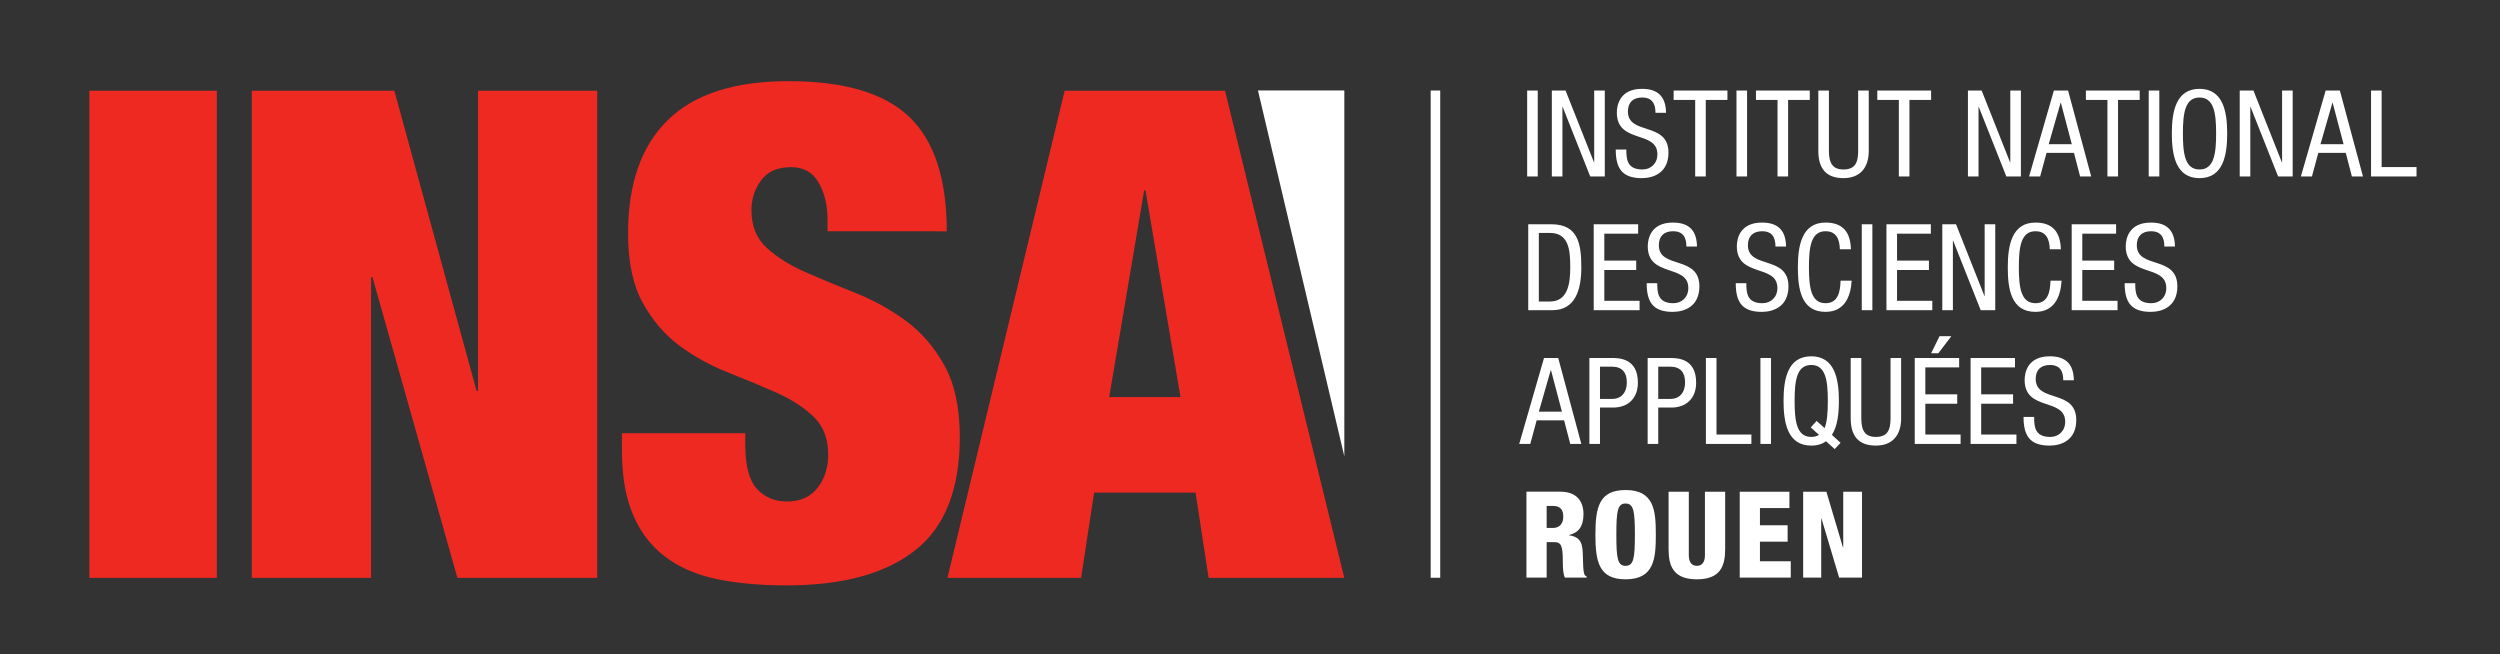 <?xml version="1.0" encoding="UTF-8" standalone="no"?>
<!-- Created with Inkscape (http://www.inkscape.org/) -->

<svg
   xmlns:dc="http://purl.org/dc/elements/1.1/"
   xmlns:cc="http://creativecommons.org/ns#"
   xmlns:rdf="http://www.w3.org/1999/02/22-rdf-syntax-ns#"
   xmlns:svg="http://www.w3.org/2000/svg"
   xmlns="http://www.w3.org/2000/svg"
   xmlns:sodipodi="http://sodipodi.sourceforge.net/DTD/sodipodi-0.dtd"
   xmlns:inkscape="http://www.inkscape.org/namespaces/inkscape"
   id="svg2985"
   version="1.1"
   inkscape:version="0.48.4 r9939"
   width="817.819"
   height="214.096"
   xml:space="preserve"
   sodipodi:docname="Logo_INSAROUEN2014.pdf"><rect width="100%" height="100%" fill="#333333" stroke="none"/><defs
     id="defs2989"><clipPath
       clipPathUnits="userSpaceOnUse"
       id="clipPath2999"><path
         d="m 0,171.277 654.255,0 L 654.255,0 0,0 0,171.277 z"
         id="path3001" /></clipPath></defs><sodipodi:namedview
     pagecolor="#ffffff"
     bordercolor="#666666"
     borderopacity="1"
     objecttolerance="10"
     gridtolerance="10"
     guidetolerance="10"
     inkscape:pageopacity="0"
     inkscape:pageshadow="2"
     inkscape:window-width="1366"
     inkscape:window-height="705"
     id="namedview2987"
     showgrid="false"
     inkscape:zoom="0.85838093"
     inkscape:cx="593.7913"
     inkscape:cy="249.71661"
     inkscape:window-x="-8"
     inkscape:window-y="-8"
     inkscape:window-maximized="1"
     inkscape:current-layer="g2997" /><g
     id="g2993"
     inkscape:groupmode="layer"
     inkscape:label="Logo_INSAROUEN2014"
     transform="matrix(1.25,0,0,-1.25,0,214.096)"><g
       id="g2995"><g
         id="g2997"
         clip-path="url(#clipPath2999)"><path
           d="m 399.661,125.099 2.771,0 0,22.487 -2.771,0 0,-22.487 z m 6.457,0 2.772,0 0,18.204 0.063,0 7.212,-18.204 3.812,0 0,22.486 -2.773,0 0,-18.771 -0.062,0 -7.433,18.771 -3.591,0 0,-22.486 z m 29.891,16.66 c -0.062,4.126 -2.015,6.268 -6.298,6.268 -5.701,0 -6.583,-4.127 -6.583,-6.205 0,-8.251 10.614,-4.566 10.614,-10.928 0,-2.394 -1.701,-3.968 -3.905,-3.968 -4.063,0 -4.221,2.708 -4.221,5.228 l -2.771,0 c 0,-4.787 1.543,-7.496 6.803,-7.496 3.181,0 6.992,1.48 6.992,6.676 0,8.221 -10.614,4.441 -10.614,10.771 0,2.394 1.386,3.654 3.716,3.654 2.646,0 3.496,-1.638 3.496,-4 l 2.771,0 z m 10.396,3.369 5.669,0 0,2.457 -14.077,0 0,-2.457 5.637,0 0,-20.029 2.771,0 0,20.029 z m 8.034,-20.029 2.771,0 0,22.487 -2.771,0 0,-22.487 z m 13.512,20.029 5.669,0 0,2.457 -14.078,0 0,-2.457 5.638,0 0,-20.029 2.771,0 0,20.029 z m 7.908,-13.353 c 0,-4.629 2.079,-7.117 6.582,-7.117 4.41,0 6.614,2.802 6.614,7.117 l 0,15.81 -2.771,0 0,-15.81 c 0,-3.15 -0.882,-4.849 -3.843,-4.849 -2.74,0 -3.811,1.543 -3.811,4.849 l 0,15.81 -2.771,0 0,-15.81 z m 23.844,13.353 5.669,0 0,2.457 -14.078,0 0,-2.457 5.639,0 0,-20.029 2.77,0 0,20.029 z m 15.31,-20.029 2.772,0 0,18.204 0.064,0 7.212,-18.204 3.81,0 0,22.486 -2.772,0 0,-18.771 -0.063,0 -7.432,18.771 -3.591,0 0,-22.486 z m 16.004,0 2.896,0 1.669,6.172 7.181,0 1.606,-6.172 2.899,0 -6.048,22.486 -3.716,0 -6.487,-22.486 z m 8.251,19.306 0.062,0 2.866,-10.866 -6.047,0 3.119,10.866 z m 15.025,0.723 5.669,0 0,2.457 -14.078,0 0,-2.457 5.637,0 0,-20.029 2.772,0 0,20.029 z m 8.033,-20.029 2.771,0 0,22.487 -2.771,0 0,-22.487 z m 13.292,22.928 c -6.204,0 -7.244,-6.016 -7.244,-11.685 0,-5.669 1.04,-11.684 7.244,-11.684 6.204,0 7.244,6.015 7.244,11.684 0,5.669 -1.04,11.685 -7.244,11.685 m 0,-2.268 c 3.842,0 4.346,-4.22 4.346,-9.417 0,-5.196 -0.504,-9.416 -4.346,-9.416 -3.842,0 -4.346,4.22 -4.346,9.416 0,5.197 0.504,9.417 4.346,9.417 m 10.522,-20.66 2.772,0 0,18.204 0.064,0 7.212,-18.204 3.81,0 0,22.486 -2.771,0 0,-18.771 -0.064,0 -7.432,18.771 -3.591,0 0,-22.486 z m 16.004,0 2.896,0 1.669,6.172 7.181,0 1.606,-6.172 2.899,0 -6.048,22.486 -3.717,0 -6.486,-22.486 z m 8.251,19.306 0.062,0 2.866,-10.866 -6.047,0 3.119,10.866 z m 10.112,-19.306 11.904,0 0,2.457 -9.133,0 0,20.029 -2.771,0 0,-22.486 z"
           style="fill:#ffffff;fill-opacity:1;fill-rule:nonzero;stroke:none"
           id="path3003" /><g
           id="g3005"
           transform="translate(402.716,110.321)"
           style="fill:#ffffff"><path
             d="m 0,0 2.897,0 c 5.041,0 5.323,-4.661 5.323,-9.007 0,-4.032 -0.534,-8.945 -5.323,-8.945 L 0,-17.952 0,0 z m -2.771,-20.219 6.298,0 c 6.173,0 7.59,5.574 7.59,11.243 0,6.205 -0.881,11.244 -7.873,11.244 l -6.015,0 0,-22.487 z m 17.136,0 11.999,0 0,2.456 -9.228,0 0,8.063 8.346,0 0,2.456 -8.346,0 0,7.055 8.85,0 0,2.457 -11.621,0 0,-22.487 z m 27.025,16.66 c -0.064,4.126 -2.016,6.267 -6.3,6.267 -5.699,0 -6.582,-4.125 -6.582,-6.204 0,-8.251 10.614,-4.567 10.614,-10.928 0,-2.394 -1.701,-3.969 -3.906,-3.969 -4.062,0 -4.22,2.709 -4.22,5.228 l -2.77,0 c 0,-4.787 1.543,-7.495 6.801,-7.495 3.181,0 6.993,1.48 6.993,6.677 0,8.22 -10.614,4.44 -10.614,10.771 0,2.393 1.385,3.653 3.716,3.653 2.646,0 3.496,-1.638 3.496,-4 l 2.772,0 z m 23.309,0 c -0.063,4.126 -2.014,6.267 -6.298,6.267 -5.701,0 -6.583,-4.125 -6.583,-6.204 0,-8.251 10.615,-4.567 10.615,-10.928 0,-2.394 -1.702,-3.969 -3.906,-3.969 -4.063,0 -4.22,2.709 -4.22,5.228 l -2.772,0 c 0,-4.787 1.543,-7.495 6.803,-7.495 3.181,0 6.991,1.48 6.991,6.677 0,8.22 -10.613,4.44 -10.613,10.771 0,2.393 1.386,3.653 3.717,3.653 2.645,0 3.495,-1.638 3.495,-4 l 2.771,0 z m 14.27,-8.944 c -0.094,-2.74 -0.567,-5.89 -3.937,-5.89 -3.842,0 -4.345,4.221 -4.345,9.417 0,5.197 0.503,9.417 4.345,9.417 2.866,0 3.685,-2.173 3.748,-4.724 l 2.898,0 c -0.126,4.409 -2.047,6.991 -6.646,6.991 -6.204,0 -7.243,-6.015 -7.243,-11.684 0,-5.669 0.851,-11.684 7.243,-11.684 4.913,0 6.583,3.905 6.835,8.157 l -2.898,0 z m 5.547,-7.716 2.771,0 0,22.487 -2.771,0 0,-22.487 z m 6.457,0 12,0 0,2.456 -9.229,0 0,8.063 8.346,0 0,2.456 -8.346,0 0,7.055 8.85,0 0,2.457 -11.621,0 0,-22.487 z m 14.615,0 2.772,0 0,18.203 0.063,0 7.212,-18.203 3.811,0 0,22.487 -2.772,0 0,-18.771 -0.063,0 -7.431,18.771 -3.592,0 0,-22.487 z m 28.317,7.716 c -0.094,-2.74 -0.567,-5.89 -3.937,-5.89 -3.842,0 -4.346,4.221 -4.346,9.417 0,5.197 0.504,9.417 4.346,9.417 2.866,0 3.685,-2.173 3.748,-4.724 l 2.897,0 c -0.126,4.409 -2.047,6.991 -6.645,6.991 -6.204,0 -7.243,-6.015 -7.243,-11.684 0,-5.669 0.85,-11.684 7.243,-11.684 4.913,0 6.582,3.905 6.834,8.157 l -2.897,0 z m 5.546,-7.716 11.999,0 0,2.456 -9.227,0 0,8.063 8.345,0 0,2.456 -8.345,0 0,7.055 8.849,0 0,2.457 -11.621,0 0,-22.487 z m 27.025,16.66 c -0.064,4.126 -2.016,6.267 -6.299,6.267 -5.7,0 -6.583,-4.125 -6.583,-6.204 0,-8.251 10.614,-4.567 10.614,-10.928 0,-2.394 -1.701,-3.969 -3.905,-3.969 -4.063,0 -4.221,2.709 -4.221,5.228 l -2.77,0 c 0,-4.787 1.542,-7.495 6.802,-7.495 3.18,0 6.991,1.48 6.991,6.677 0,8.22 -10.613,4.44 -10.613,10.771 0,2.393 1.385,3.653 3.716,3.653 2.646,0 3.496,-1.638 3.496,-4 l 2.772,0 z"
             style="fill:#ffffff;fill-opacity:1;fill-rule:nonzero;stroke:none"
             id="path3007" /></g><g
           id="g3009"
           transform="translate(397.582,55.105)"
           style="fill:#ffffff"><path
             d="m 0,0 2.897,0 1.67,6.173 7.18,0 1.607,-6.173 2.897,0 -6.047,22.487 -3.716,0 L 0,0 z m 8.251,19.307 0.063,0 2.867,-10.867 -6.046,0 3.116,10.867 z M 18.364,0 l 2.773,0 0,9.511 3.431,0 c 3.812,0 6.489,2.331 6.489,6.52 0,6.456 -5.007,6.456 -6.96,6.456 l -5.733,0 0,-22.487 z m 2.773,20.219 3.118,0 c 2.738,0 3.904,-1.606 3.904,-4.063 0,-2.991 -1.701,-4.377 -3.717,-4.377 l -3.305,0 0,8.44 z M 33.61,0 l 2.773,0 0,9.511 3.432,0 c 3.81,0 6.488,2.331 6.488,6.52 0,6.456 -5.007,6.456 -6.96,6.456 l -5.733,0 0,-22.487 z m 2.773,20.219 3.117,0 c 2.74,0 3.905,-1.606 3.905,-4.063 0,-2.991 -1.701,-4.377 -3.716,-4.377 l -3.306,0 0,8.44 z M 48.856,0 l 11.906,0 0,2.457 -9.134,0 0,20.03 -2.772,0 0,-22.487 z m 14.27,0 2.771,0 0,22.487 -2.771,0 0,-22.487 z m 19.434,-1.354 1.543,1.637 -2.269,2.079 c 1.481,2.268 1.827,5.638 1.827,8.881 0,5.669 -1.039,11.685 -7.244,11.685 -6.203,0 -7.242,-6.016 -7.242,-11.685 0,-5.669 1.039,-11.683 7.242,-11.683 1.607,0 2.898,0.409 3.874,1.133 L 82.56,-1.354 z M 78.465,2.362 C 77.93,2.017 77.236,1.827 76.417,1.827 c -3.842,0 -4.346,4.22 -4.346,9.416 0,5.197 0.504,9.417 4.346,9.417 3.844,0 4.348,-4.22 4.348,-9.417 0,-2.866 -0.159,-5.417 -0.852,-7.117 l -2.078,1.89 -1.544,-1.701 2.174,-1.953 z m 8.286,4.315 c 0,-4.63 2.078,-7.117 6.582,-7.117 4.409,0 6.614,2.802 6.614,7.117 l 0,15.81 -2.771,0 0,-15.81 c 0,-3.15 -0.883,-4.85 -3.843,-4.85 -2.739,0 -3.811,1.543 -3.811,4.85 l 0,15.81 -2.771,0 0,-15.81 z M 103.51,0 l 11.999,0 0,2.457 -9.229,0 0,8.063 8.346,0 0,2.457 -8.346,0 0,7.053 8.85,0 0,2.457 -11.62,0 0,-22.487 z m 4.282,23.715 1.89,0 3.401,4.473 -3.087,0 -2.204,-4.473 z M 118.124,0 l 12,0 0,2.457 -9.228,0 0,8.063 8.346,0 0,2.457 -8.346,0 0,7.053 8.85,0 0,2.457 -11.622,0 0,-22.487 z m 27.025,16.66 c -0.062,4.126 -2.015,6.268 -6.298,6.268 -5.701,0 -6.582,-4.126 -6.582,-6.204 0,-8.252 10.614,-4.567 10.614,-10.929 0,-2.394 -1.701,-3.968 -3.906,-3.968 -4.064,0 -4.22,2.708 -4.22,5.228 l -2.772,0 c 0,-4.786 1.543,-7.495 6.802,-7.495 3.182,0 6.992,1.479 6.992,6.676 0,8.22 -10.614,4.441 -10.614,10.771 0,2.393 1.387,3.653 3.718,3.653 2.644,0 3.495,-1.638 3.495,-4 l 2.771,0 z"
             style="fill:#ffffff;fill-opacity:1;fill-rule:nonzero;stroke:none"
             id="path3011" /></g><g
           id="g3013"
           transform="translate(404.763,38.88)"
           style="fill:#ffffff"><path
             d="m 0,0 1.606,0 c 2.111,0 2.741,-1.134 2.741,-2.834 0,-1.323 -0.568,-2.93 -2.708,-2.93 L 0,-5.764 0,0 z m -5.291,-18.771 5.291,0 0,9.291 2.017,0 c 1.669,0 2.204,-0.819 2.204,-4.724 0,-2.551 0.158,-3.812 0.566,-4.567 l 5.701,0 0,0.284 c -0.756,0.315 -0.914,0.756 -1.008,5.196 -0.063,3.023 -0.251,5.134 -3.622,5.605 l 0,0.064 c 2.456,0.599 3.78,2.205 3.78,5.479 0,3.087 -1.543,5.859 -6.047,5.859 l -8.882,0 0,-22.487 z m 23.53,11.244 c 0,6.173 0.316,8.157 2.394,8.157 2.141,0 2.457,-1.984 2.457,-8.157 0,-6.173 -0.316,-8.158 -2.457,-8.158 -2.078,0 -2.394,1.985 -2.394,8.158 m 10.33,0 c 0,6.236 -0.41,11.684 -7.905,11.684 -6.96,0 -7.904,-4.535 -7.904,-11.684 0,-7.149 0.944,-11.684 7.904,-11.684 7.495,0 7.905,5.447 7.905,11.684 m 18.145,11.243 -5.291,0 0,-16.597 c 0,-1.765 -0.694,-2.804 -2.11,-2.804 -1.417,0 -2.111,1.039 -2.111,2.804 l 0,16.597 -5.291,0 0,-15.054 c 0,-4.409 1.261,-7.873 7.402,-7.873 6.14,0 7.401,3.464 7.401,7.873 l 0,15.054 z m 3.813,-22.487 13.355,0 0,4.284 -8.064,0 0,5.133 7.245,0 0,4.283 -7.245,0 0,4.504 7.716,0 0,4.283 -13.007,0 0,-22.487 z m 16.602,0 4.724,0 0,15.496 0.062,0 4.631,-15.496 5.982,0 0,22.487 -4.913,0 0,-14.613 -0.062,0 -4.347,14.613 -6.077,0 0,-22.487 z"
             style="fill:#ffffff;fill-opacity:1;fill-rule:nonzero;stroke:none"
             id="path3015" /></g><g
           id="g3017"
           transform="translate(375.66,20.08)"
           style="fill:#ffffff"><path
             d="M 0,0 0,127.512 0,0 z"
             style="fill:#ffffff;fill-opacity:1;fill-rule:nonzero;stroke:none"
             id="path3019" /></g><path
           d="m 376.91,20.08 -2.5,0 0,127.512 2.5,0 0,-127.512 z"
           style="fill:#ffffff;fill-opacity:1;fill-rule:nonzero;stroke:none"
           id="path3021" /><path
           d="m 56.745,20.045 -33.356,0 0,127.487 33.356,0 0,-127.487 z"
           style="fill:#ee2922;fill-opacity:1;fill-rule:nonzero;stroke:none"
           id="path3023" /><g
           id="g3025"
           transform="translate(103.201,147.532)"><path
             d="m 0,0 21.525,-78.563 0.36,0 0,78.563 31.204,0 0,-127.487 -36.585,0 -22.238,78.735 -0.359,0 0,-78.735 -31.21,0 L -37.303,0 0,0 z"
             style="fill:#ee2922;fill-opacity:1;fill-rule:nonzero;stroke:none"
             id="path3027" /></g><g
           id="g3029"
           transform="translate(216.568,113.789)"><path
             d="m 0,0 c 0,3.806 -0.791,7.053 -2.342,9.725 -1.557,2.688 -3.95,4.021 -7.169,4.021 -3.593,0 -6.224,-1.159 -7.89,-3.482 -1.683,-2.319 -2.515,-4.904 -2.515,-7.771 0,-4.16 1.347,-7.469 4.035,-9.905 2.693,-2.442 6.066,-4.55 10.127,-6.335 4.071,-1.785 8.434,-3.601 13.103,-5.447 4.66,-1.852 9.026,-4.257 13.093,-7.238 4.063,-2.974 7.443,-6.873 10.131,-11.69 2.695,-4.821 4.039,-11.1 4.039,-18.84 0,-13.571 -3.886,-23.426 -11.656,-29.55 -7.779,-6.144 -19.019,-9.197 -33.727,-9.197 -6.934,0 -13.063,0.569 -18.39,1.693 -5.312,1.133 -9.805,3.098 -13.446,5.899 -3.65,2.79 -6.433,6.452 -8.336,10.987 -1.913,4.519 -2.867,10.115 -2.867,16.778 l 0,4.472 32.279,0 0,-3.046 c 0,-5.483 1.016,-9.315 3.047,-11.515 2.038,-2.211 4.662,-3.314 7.893,-3.314 3.473,0 6.117,1.2 7.987,3.575 1.847,2.38 2.78,5.288 2.78,8.756 0,4.153 -1.298,7.468 -3.864,9.9 -2.574,2.441 -5.799,4.529 -9.679,6.257 -3.891,1.718 -8.103,3.483 -12.642,5.268 -4.555,1.785 -8.771,4.103 -12.657,6.96 -3.885,2.863 -7.112,6.607 -9.682,11.26 -2.579,4.627 -3.857,10.71 -3.857,18.204 0,12.971 3.468,22.856 10.408,29.644 6.933,6.782 17.455,10.182 31.566,10.182 14.582,0 25.133,-3.129 31.656,-9.381 6.516,-6.248 9.779,-16.222 9.779,-29.912 L 0,-3.042 0,0 z"
             style="fill:#ee2922;fill-opacity:1;fill-rule:nonzero;stroke:none"
             id="path3031" /></g><g
           id="g3033"
           transform="translate(299.429,121.463)"><path
             d="m 0,0 -9.147,-54.095 18.655,0 L 0.346,0 0,0 z m 21.164,26.074 31.208,-127.492 -35.505,0 -3.416,22.314 -26.546,0 -3.41,-22.314 -34.975,0 30.676,127.492 41.968,0 z"
             style="fill:#ee2922;fill-opacity:1;fill-rule:nonzero;stroke:none"
             id="path3035" /></g><g
           id="g3037"
           transform="translate(329.211,147.594)"
           style="fill:#ffffff"><path
             d="m 0,0 22.6,0 0,-95.736 L 0,0 z"
             style="fill:#ffffff;fill-opacity:1;fill-rule:nonzero;stroke:none"
             id="path3039" /></g></g></g></g></svg>